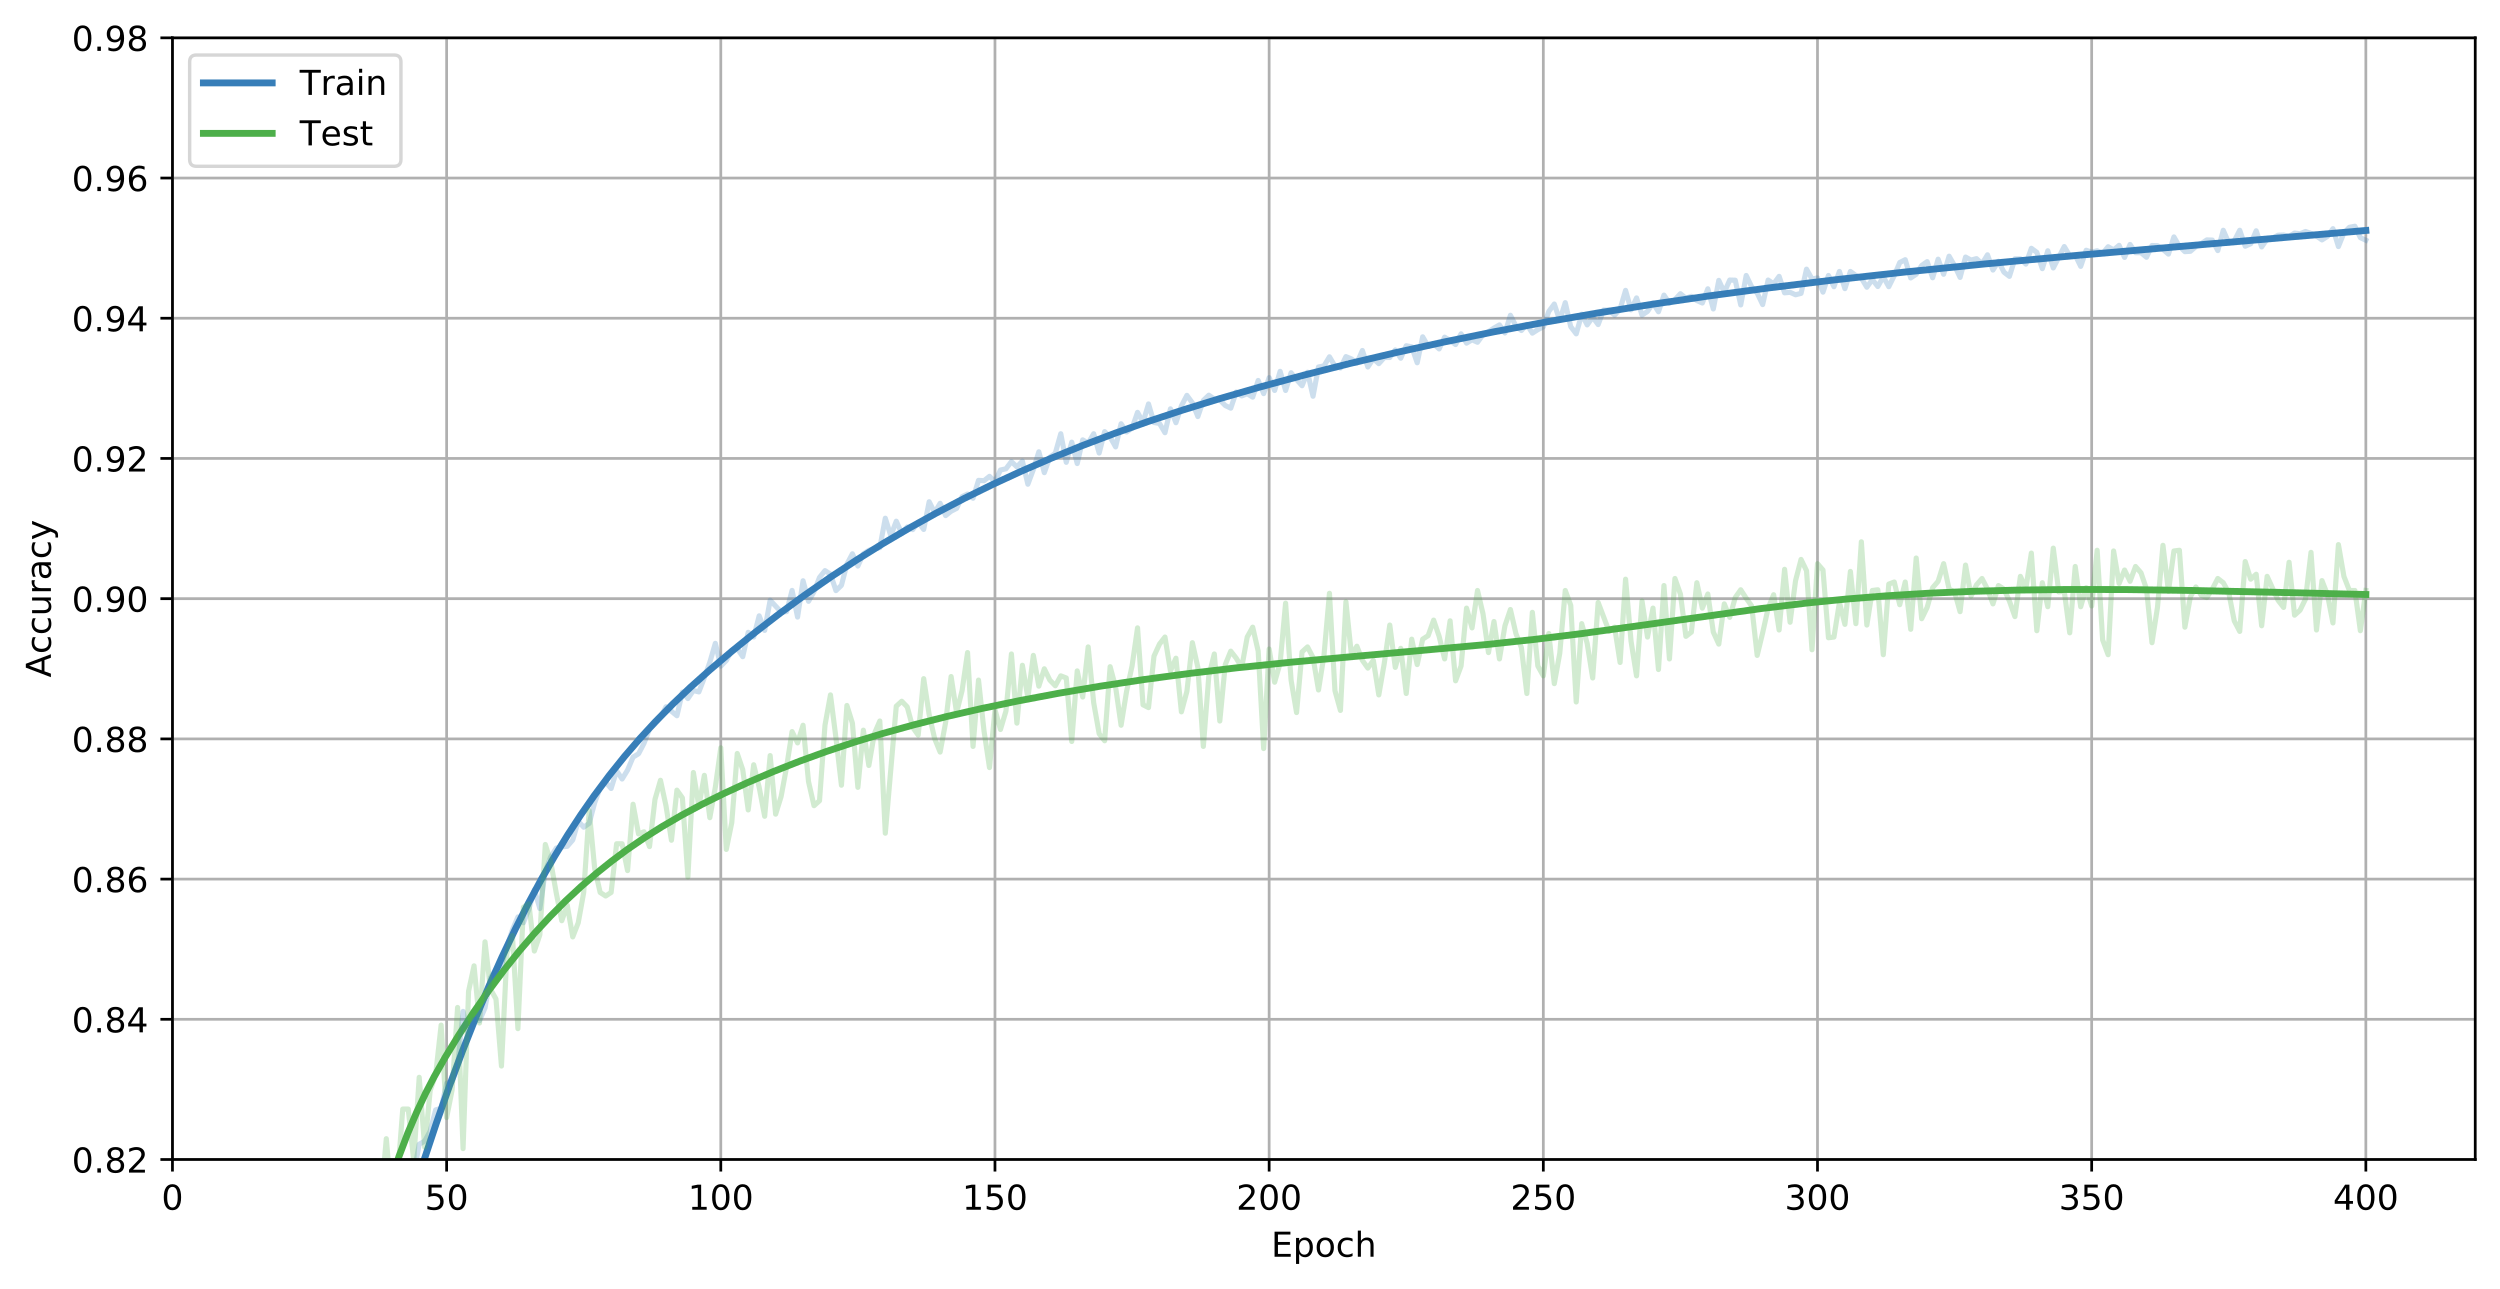 <?xml version="1.0" encoding="utf-8" standalone="no"?>
<!DOCTYPE svg PUBLIC "-//W3C//DTD SVG 1.1//EN"
  "http://www.w3.org/Graphics/SVG/1.1/DTD/svg11.dtd">
<!-- Created with matplotlib (https://matplotlib.org/) -->
<svg height="374.715pt" version="1.1" viewBox="0 0 726.944 374.715" width="726.944pt" xmlns="http://www.w3.org/2000/svg" xmlns:xlink="http://www.w3.org/1999/xlink">
 <defs>
  <style type="text/css">
*{stroke-linecap:butt;stroke-linejoin:round;white-space:pre;}
  </style>
 </defs>
 <g id="figure_1">
  <g id="patch_1">
   <path d="M 0 374.715 
L 726.944 374.715 
L 726.944 0 
L 0 0 
z
" style="fill:#ffffff;"/>
  </g>
  <g id="axes_1">
   <g id="patch_2">
    <path d="M 50.144 337.159 
L 719.744 337.159 
L 719.744 10.999 
L 50.144 10.999 
z
" style="fill:#ffffff;"/>
   </g>
   <g id="matplotlib.axis_1">
    <g id="xtick_1">
     <g id="line2d_1">
      <path clip-path="url(#pf4ce0f310e)" d="M 50.144 337.159 
L 50.144 10.999 
" style="fill:none;stroke:#b0b0b0;stroke-linecap:square;stroke-width:0.8;"/>
     </g>
     <g id="line2d_2">
      <defs>
       <path d="M 0 0 
L 0 3.5 
" id="mc11f2c02a4" style="stroke:#000000;stroke-width:0.8;"/>
      </defs>
      <g>
       <use style="stroke:#000000;stroke-width:0.8;" x="50.144" xlink:href="#mc11f2c02a4" y="337.159"/>
      </g>
     </g>
     <g id="text_1">
      <!-- 0 -->
      <defs>
       <path d="M 31.781 66.406 
Q 24.172 66.406 20.328 58.906 
Q 16.5 51.422 16.5 36.375 
Q 16.5 21.391 20.328 13.891 
Q 24.172 6.391 31.781 6.391 
Q 39.453 6.391 43.281 13.891 
Q 47.125 21.391 47.125 36.375 
Q 47.125 51.422 43.281 58.906 
Q 39.453 66.406 31.781 66.406 
z
M 31.781 74.219 
Q 44.047 74.219 50.516 64.516 
Q 56.984 54.828 56.984 36.375 
Q 56.984 17.969 50.516 8.266 
Q 44.047 -1.422 31.781 -1.422 
Q 19.531 -1.422 13.062 8.266 
Q 6.594 17.969 6.594 36.375 
Q 6.594 54.828 13.062 64.516 
Q 19.531 74.219 31.781 74.219 
z
" id="DejaVuSans-48"/>
      </defs>
      <g transform="translate(46.962 351.758)scale(0.1 -0.1)">
       <use xlink:href="#DejaVuSans-48"/>
      </g>
     </g>
    </g>
    <g id="xtick_2">
     <g id="line2d_3">
      <path clip-path="url(#pf4ce0f310e)" d="M 129.868 337.159 
L 129.868 10.999 
" style="fill:none;stroke:#b0b0b0;stroke-linecap:square;stroke-width:0.8;"/>
     </g>
     <g id="line2d_4">
      <g>
       <use style="stroke:#000000;stroke-width:0.8;" x="129.868" xlink:href="#mc11f2c02a4" y="337.159"/>
      </g>
     </g>
     <g id="text_2">
      <!-- 50 -->
      <defs>
       <path d="M 10.797 72.906 
L 49.516 72.906 
L 49.516 64.594 
L 19.828 64.594 
L 19.828 46.734 
Q 21.969 47.469 24.109 47.828 
Q 26.266 48.188 28.422 48.188 
Q 40.625 48.188 47.75 41.5 
Q 54.891 34.812 54.891 23.391 
Q 54.891 11.625 47.562 5.094 
Q 40.234 -1.422 26.906 -1.422 
Q 22.312 -1.422 17.547 -0.641 
Q 12.797 0.141 7.719 1.703 
L 7.719 11.625 
Q 12.109 9.234 16.797 8.062 
Q 21.484 6.891 26.703 6.891 
Q 35.156 6.891 40.078 11.328 
Q 45.016 15.766 45.016 23.391 
Q 45.016 31 40.078 35.438 
Q 35.156 39.891 26.703 39.891 
Q 22.75 39.891 18.812 39.016 
Q 14.891 38.141 10.797 36.281 
z
" id="DejaVuSans-53"/>
      </defs>
      <g transform="translate(123.505 351.758)scale(0.1 -0.1)">
       <use xlink:href="#DejaVuSans-53"/>
       <use x="63.623" xlink:href="#DejaVuSans-48"/>
      </g>
     </g>
    </g>
    <g id="xtick_3">
     <g id="line2d_5">
      <path clip-path="url(#pf4ce0f310e)" d="M 209.591 337.159 
L 209.591 10.999 
" style="fill:none;stroke:#b0b0b0;stroke-linecap:square;stroke-width:0.8;"/>
     </g>
     <g id="line2d_6">
      <g>
       <use style="stroke:#000000;stroke-width:0.8;" x="209.591" xlink:href="#mc11f2c02a4" y="337.159"/>
      </g>
     </g>
     <g id="text_3">
      <!-- 100 -->
      <defs>
       <path d="M 12.406 8.297 
L 28.516 8.297 
L 28.516 63.922 
L 10.984 60.406 
L 10.984 69.391 
L 28.422 72.906 
L 38.281 72.906 
L 38.281 8.297 
L 54.391 8.297 
L 54.391 0 
L 12.406 0 
z
" id="DejaVuSans-49"/>
      </defs>
      <g transform="translate(200.048 351.758)scale(0.1 -0.1)">
       <use xlink:href="#DejaVuSans-49"/>
       <use x="63.623" xlink:href="#DejaVuSans-48"/>
       <use x="127.246" xlink:href="#DejaVuSans-48"/>
      </g>
     </g>
    </g>
    <g id="xtick_4">
     <g id="line2d_7">
      <path clip-path="url(#pf4ce0f310e)" d="M 289.315 337.159 
L 289.315 10.999 
" style="fill:none;stroke:#b0b0b0;stroke-linecap:square;stroke-width:0.8;"/>
     </g>
     <g id="line2d_8">
      <g>
       <use style="stroke:#000000;stroke-width:0.8;" x="289.315" xlink:href="#mc11f2c02a4" y="337.159"/>
      </g>
     </g>
     <g id="text_4">
      <!-- 150 -->
      <g transform="translate(279.771 351.758)scale(0.1 -0.1)">
       <use xlink:href="#DejaVuSans-49"/>
       <use x="63.623" xlink:href="#DejaVuSans-53"/>
       <use x="127.246" xlink:href="#DejaVuSans-48"/>
      </g>
     </g>
    </g>
    <g id="xtick_5">
     <g id="line2d_9">
      <path clip-path="url(#pf4ce0f310e)" d="M 369.039 337.159 
L 369.039 10.999 
" style="fill:none;stroke:#b0b0b0;stroke-linecap:square;stroke-width:0.8;"/>
     </g>
     <g id="line2d_10">
      <g>
       <use style="stroke:#000000;stroke-width:0.8;" x="369.039" xlink:href="#mc11f2c02a4" y="337.159"/>
      </g>
     </g>
     <g id="text_5">
      <!-- 200 -->
      <defs>
       <path d="M 19.188 8.297 
L 53.609 8.297 
L 53.609 0 
L 7.328 0 
L 7.328 8.297 
Q 12.938 14.109 22.625 23.891 
Q 32.328 33.688 34.812 36.531 
Q 39.547 41.844 41.422 45.531 
Q 43.312 49.219 43.312 52.781 
Q 43.312 58.594 39.234 62.25 
Q 35.156 65.922 28.609 65.922 
Q 23.969 65.922 18.812 64.312 
Q 13.672 62.703 7.812 59.422 
L 7.812 69.391 
Q 13.766 71.781 18.938 73 
Q 24.125 74.219 28.422 74.219 
Q 39.75 74.219 46.484 68.547 
Q 53.219 62.891 53.219 53.422 
Q 53.219 48.922 51.531 44.891 
Q 49.859 40.875 45.406 35.406 
Q 44.188 33.984 37.641 27.219 
Q 31.109 20.453 19.188 8.297 
z
" id="DejaVuSans-50"/>
      </defs>
      <g transform="translate(359.495 351.758)scale(0.1 -0.1)">
       <use xlink:href="#DejaVuSans-50"/>
       <use x="63.623" xlink:href="#DejaVuSans-48"/>
       <use x="127.246" xlink:href="#DejaVuSans-48"/>
      </g>
     </g>
    </g>
    <g id="xtick_6">
     <g id="line2d_11">
      <path clip-path="url(#pf4ce0f310e)" d="M 448.763 337.159 
L 448.763 10.999 
" style="fill:none;stroke:#b0b0b0;stroke-linecap:square;stroke-width:0.8;"/>
     </g>
     <g id="line2d_12">
      <g>
       <use style="stroke:#000000;stroke-width:0.8;" x="448.763" xlink:href="#mc11f2c02a4" y="337.159"/>
      </g>
     </g>
     <g id="text_6">
      <!-- 250 -->
      <g transform="translate(439.219 351.758)scale(0.1 -0.1)">
       <use xlink:href="#DejaVuSans-50"/>
       <use x="63.623" xlink:href="#DejaVuSans-53"/>
       <use x="127.246" xlink:href="#DejaVuSans-48"/>
      </g>
     </g>
    </g>
    <g id="xtick_7">
     <g id="line2d_13">
      <path clip-path="url(#pf4ce0f310e)" d="M 528.486 337.159 
L 528.486 10.999 
" style="fill:none;stroke:#b0b0b0;stroke-linecap:square;stroke-width:0.8;"/>
     </g>
     <g id="line2d_14">
      <g>
       <use style="stroke:#000000;stroke-width:0.8;" x="528.486" xlink:href="#mc11f2c02a4" y="337.159"/>
      </g>
     </g>
     <g id="text_7">
      <!-- 300 -->
      <defs>
       <path d="M 40.578 39.312 
Q 47.656 37.797 51.625 33 
Q 55.609 28.219 55.609 21.188 
Q 55.609 10.406 48.188 4.484 
Q 40.766 -1.422 27.094 -1.422 
Q 22.516 -1.422 17.656 -0.516 
Q 12.797 0.391 7.625 2.203 
L 7.625 11.719 
Q 11.719 9.328 16.594 8.109 
Q 21.484 6.891 26.812 6.891 
Q 36.078 6.891 40.938 10.547 
Q 45.797 14.203 45.797 21.188 
Q 45.797 27.641 41.281 31.266 
Q 36.766 34.906 28.719 34.906 
L 20.219 34.906 
L 20.219 43.016 
L 29.109 43.016 
Q 36.375 43.016 40.234 45.922 
Q 44.094 48.828 44.094 54.297 
Q 44.094 59.906 40.109 62.906 
Q 36.141 65.922 28.719 65.922 
Q 24.656 65.922 20.016 65.031 
Q 15.375 64.156 9.812 62.312 
L 9.812 71.094 
Q 15.438 72.656 20.344 73.438 
Q 25.25 74.219 29.594 74.219 
Q 40.828 74.219 47.359 69.109 
Q 53.906 64.016 53.906 55.328 
Q 53.906 49.266 50.438 45.094 
Q 46.969 40.922 40.578 39.312 
z
" id="DejaVuSans-51"/>
      </defs>
      <g transform="translate(518.943 351.758)scale(0.1 -0.1)">
       <use xlink:href="#DejaVuSans-51"/>
       <use x="63.623" xlink:href="#DejaVuSans-48"/>
       <use x="127.246" xlink:href="#DejaVuSans-48"/>
      </g>
     </g>
    </g>
    <g id="xtick_8">
     <g id="line2d_15">
      <path clip-path="url(#pf4ce0f310e)" d="M 608.21 337.159 
L 608.21 10.999 
" style="fill:none;stroke:#b0b0b0;stroke-linecap:square;stroke-width:0.8;"/>
     </g>
     <g id="line2d_16">
      <g>
       <use style="stroke:#000000;stroke-width:0.8;" x="608.21" xlink:href="#mc11f2c02a4" y="337.159"/>
      </g>
     </g>
     <g id="text_8">
      <!-- 350 -->
      <g transform="translate(598.666 351.758)scale(0.1 -0.1)">
       <use xlink:href="#DejaVuSans-51"/>
       <use x="63.623" xlink:href="#DejaVuSans-53"/>
       <use x="127.246" xlink:href="#DejaVuSans-48"/>
      </g>
     </g>
    </g>
    <g id="xtick_9">
     <g id="line2d_17">
      <path clip-path="url(#pf4ce0f310e)" d="M 687.934 337.159 
L 687.934 10.999 
" style="fill:none;stroke:#b0b0b0;stroke-linecap:square;stroke-width:0.8;"/>
     </g>
     <g id="line2d_18">
      <g>
       <use style="stroke:#000000;stroke-width:0.8;" x="687.934" xlink:href="#mc11f2c02a4" y="337.159"/>
      </g>
     </g>
     <g id="text_9">
      <!-- 400 -->
      <defs>
       <path d="M 37.797 64.312 
L 12.891 25.391 
L 37.797 25.391 
z
M 35.203 72.906 
L 47.609 72.906 
L 47.609 25.391 
L 58.016 25.391 
L 58.016 17.188 
L 47.609 17.188 
L 47.609 0 
L 37.797 0 
L 37.797 17.188 
L 4.891 17.188 
L 4.891 26.703 
z
" id="DejaVuSans-52"/>
      </defs>
      <g transform="translate(678.39 351.758)scale(0.1 -0.1)">
       <use xlink:href="#DejaVuSans-52"/>
       <use x="63.623" xlink:href="#DejaVuSans-48"/>
       <use x="127.246" xlink:href="#DejaVuSans-48"/>
      </g>
     </g>
    </g>
    <g id="text_10">
     <!-- Epoch -->
     <defs>
      <path d="M 9.812 72.906 
L 55.906 72.906 
L 55.906 64.594 
L 19.672 64.594 
L 19.672 43.016 
L 54.391 43.016 
L 54.391 34.719 
L 19.672 34.719 
L 19.672 8.297 
L 56.781 8.297 
L 56.781 0 
L 9.812 0 
z
" id="DejaVuSans-69"/>
      <path d="M 18.109 8.203 
L 18.109 -20.797 
L 9.078 -20.797 
L 9.078 54.688 
L 18.109 54.688 
L 18.109 46.391 
Q 20.953 51.266 25.266 53.625 
Q 29.594 56 35.594 56 
Q 45.562 56 51.781 48.094 
Q 58.016 40.188 58.016 27.297 
Q 58.016 14.406 51.781 6.484 
Q 45.562 -1.422 35.594 -1.422 
Q 29.594 -1.422 25.266 0.953 
Q 20.953 3.328 18.109 8.203 
z
M 48.688 27.297 
Q 48.688 37.203 44.609 42.844 
Q 40.531 48.484 33.406 48.484 
Q 26.266 48.484 22.188 42.844 
Q 18.109 37.203 18.109 27.297 
Q 18.109 17.391 22.188 11.75 
Q 26.266 6.109 33.406 6.109 
Q 40.531 6.109 44.609 11.75 
Q 48.688 17.391 48.688 27.297 
z
" id="DejaVuSans-112"/>
      <path d="M 30.609 48.391 
Q 23.391 48.391 19.188 42.75 
Q 14.984 37.109 14.984 27.297 
Q 14.984 17.484 19.156 11.844 
Q 23.344 6.203 30.609 6.203 
Q 37.797 6.203 41.984 11.859 
Q 46.188 17.531 46.188 27.297 
Q 46.188 37.016 41.984 42.703 
Q 37.797 48.391 30.609 48.391 
z
M 30.609 56 
Q 42.328 56 49.016 48.375 
Q 55.719 40.766 55.719 27.297 
Q 55.719 13.875 49.016 6.219 
Q 42.328 -1.422 30.609 -1.422 
Q 18.844 -1.422 12.172 6.219 
Q 5.516 13.875 5.516 27.297 
Q 5.516 40.766 12.172 48.375 
Q 18.844 56 30.609 56 
z
" id="DejaVuSans-111"/>
      <path d="M 48.781 52.594 
L 48.781 44.188 
Q 44.969 46.297 41.141 47.344 
Q 37.312 48.391 33.406 48.391 
Q 24.656 48.391 19.812 42.844 
Q 14.984 37.312 14.984 27.297 
Q 14.984 17.281 19.812 11.734 
Q 24.656 6.203 33.406 6.203 
Q 37.312 6.203 41.141 7.25 
Q 44.969 8.297 48.781 10.406 
L 48.781 2.094 
Q 45.016 0.344 40.984 -0.531 
Q 36.969 -1.422 32.422 -1.422 
Q 20.062 -1.422 12.781 6.344 
Q 5.516 14.109 5.516 27.297 
Q 5.516 40.672 12.859 48.328 
Q 20.219 56 33.016 56 
Q 37.156 56 41.109 55.141 
Q 45.062 54.297 48.781 52.594 
z
" id="DejaVuSans-99"/>
      <path d="M 54.891 33.016 
L 54.891 0 
L 45.906 0 
L 45.906 32.719 
Q 45.906 40.484 42.875 44.328 
Q 39.844 48.188 33.797 48.188 
Q 26.516 48.188 22.312 43.547 
Q 18.109 38.922 18.109 30.906 
L 18.109 0 
L 9.078 0 
L 9.078 75.984 
L 18.109 75.984 
L 18.109 46.188 
Q 21.344 51.125 25.703 53.562 
Q 30.078 56 35.797 56 
Q 45.219 56 50.047 50.172 
Q 54.891 44.344 54.891 33.016 
z
" id="DejaVuSans-104"/>
     </defs>
     <g transform="translate(369.633 365.436)scale(0.1 -0.1)">
      <use xlink:href="#DejaVuSans-69"/>
      <use x="63.184" xlink:href="#DejaVuSans-112"/>
      <use x="126.66" xlink:href="#DejaVuSans-111"/>
      <use x="187.842" xlink:href="#DejaVuSans-99"/>
      <use x="242.822" xlink:href="#DejaVuSans-104"/>
     </g>
    </g>
   </g>
   <g id="matplotlib.axis_2">
    <g id="ytick_1">
     <g id="line2d_19">
      <path clip-path="url(#pf4ce0f310e)" d="M 50.144 337.159 
L 719.744 337.159 
" style="fill:none;stroke:#b0b0b0;stroke-linecap:square;stroke-width:0.8;"/>
     </g>
     <g id="line2d_20">
      <defs>
       <path d="M 0 0 
L -3.5 0 
" id="mb37a115b2e" style="stroke:#000000;stroke-width:0.8;"/>
      </defs>
      <g>
       <use style="stroke:#000000;stroke-width:0.8;" x="50.144" xlink:href="#mb37a115b2e" y="337.159"/>
      </g>
     </g>
     <g id="text_11">
      <!-- 0.82 -->
      <defs>
       <path d="M 10.688 12.406 
L 21 12.406 
L 21 0 
L 10.688 0 
z
" id="DejaVuSans-46"/>
       <path d="M 31.781 34.625 
Q 24.75 34.625 20.719 30.859 
Q 16.703 27.094 16.703 20.516 
Q 16.703 13.922 20.719 10.156 
Q 24.75 6.391 31.781 6.391 
Q 38.812 6.391 42.859 10.172 
Q 46.922 13.969 46.922 20.516 
Q 46.922 27.094 42.891 30.859 
Q 38.875 34.625 31.781 34.625 
z
M 21.922 38.812 
Q 15.578 40.375 12.031 44.719 
Q 8.5 49.078 8.5 55.328 
Q 8.5 64.062 14.719 69.141 
Q 20.953 74.219 31.781 74.219 
Q 42.672 74.219 48.875 69.141 
Q 55.078 64.062 55.078 55.328 
Q 55.078 49.078 51.531 44.719 
Q 48 40.375 41.703 38.812 
Q 48.828 37.156 52.797 32.312 
Q 56.781 27.484 56.781 20.516 
Q 56.781 9.906 50.312 4.234 
Q 43.844 -1.422 31.781 -1.422 
Q 19.734 -1.422 13.25 4.234 
Q 6.781 9.906 6.781 20.516 
Q 6.781 27.484 10.781 32.312 
Q 14.797 37.156 21.922 38.812 
z
M 18.312 54.391 
Q 18.312 48.734 21.844 45.562 
Q 25.391 42.391 31.781 42.391 
Q 38.141 42.391 41.719 45.562 
Q 45.312 48.734 45.312 54.391 
Q 45.312 60.062 41.719 63.234 
Q 38.141 66.406 31.781 66.406 
Q 25.391 66.406 21.844 63.234 
Q 18.312 60.062 18.312 54.391 
z
" id="DejaVuSans-56"/>
      </defs>
      <g transform="translate(20.878 340.958)scale(0.1 -0.1)">
       <use xlink:href="#DejaVuSans-48"/>
       <use x="63.623" xlink:href="#DejaVuSans-46"/>
       <use x="95.41" xlink:href="#DejaVuSans-56"/>
       <use x="159.033" xlink:href="#DejaVuSans-50"/>
      </g>
     </g>
    </g>
    <g id="ytick_2">
     <g id="line2d_21">
      <path clip-path="url(#pf4ce0f310e)" d="M 50.144 296.389 
L 719.744 296.389 
" style="fill:none;stroke:#b0b0b0;stroke-linecap:square;stroke-width:0.8;"/>
     </g>
     <g id="line2d_22">
      <g>
       <use style="stroke:#000000;stroke-width:0.8;" x="50.144" xlink:href="#mb37a115b2e" y="296.389"/>
      </g>
     </g>
     <g id="text_12">
      <!-- 0.84 -->
      <g transform="translate(20.878 300.188)scale(0.1 -0.1)">
       <use xlink:href="#DejaVuSans-48"/>
       <use x="63.623" xlink:href="#DejaVuSans-46"/>
       <use x="95.41" xlink:href="#DejaVuSans-56"/>
       <use x="159.033" xlink:href="#DejaVuSans-52"/>
      </g>
     </g>
    </g>
    <g id="ytick_3">
     <g id="line2d_23">
      <path clip-path="url(#pf4ce0f310e)" d="M 50.144 255.619 
L 719.744 255.619 
" style="fill:none;stroke:#b0b0b0;stroke-linecap:square;stroke-width:0.8;"/>
     </g>
     <g id="line2d_24">
      <g>
       <use style="stroke:#000000;stroke-width:0.8;" x="50.144" xlink:href="#mb37a115b2e" y="255.619"/>
      </g>
     </g>
     <g id="text_13">
      <!-- 0.86 -->
      <defs>
       <path d="M 33.016 40.375 
Q 26.375 40.375 22.484 35.828 
Q 18.609 31.297 18.609 23.391 
Q 18.609 15.531 22.484 10.953 
Q 26.375 6.391 33.016 6.391 
Q 39.656 6.391 43.531 10.953 
Q 47.406 15.531 47.406 23.391 
Q 47.406 31.297 43.531 35.828 
Q 39.656 40.375 33.016 40.375 
z
M 52.594 71.297 
L 52.594 62.312 
Q 48.875 64.062 45.094 64.984 
Q 41.312 65.922 37.594 65.922 
Q 27.828 65.922 22.672 59.328 
Q 17.531 52.734 16.797 39.406 
Q 19.672 43.656 24.016 45.922 
Q 28.375 48.188 33.594 48.188 
Q 44.578 48.188 50.953 41.516 
Q 57.328 34.859 57.328 23.391 
Q 57.328 12.156 50.688 5.359 
Q 44.047 -1.422 33.016 -1.422 
Q 20.359 -1.422 13.672 8.266 
Q 6.984 17.969 6.984 36.375 
Q 6.984 53.656 15.188 63.938 
Q 23.391 74.219 37.203 74.219 
Q 40.922 74.219 44.703 73.484 
Q 48.484 72.75 52.594 71.297 
z
" id="DejaVuSans-54"/>
      </defs>
      <g transform="translate(20.878 259.418)scale(0.1 -0.1)">
       <use xlink:href="#DejaVuSans-48"/>
       <use x="63.623" xlink:href="#DejaVuSans-46"/>
       <use x="95.41" xlink:href="#DejaVuSans-56"/>
       <use x="159.033" xlink:href="#DejaVuSans-54"/>
      </g>
     </g>
    </g>
    <g id="ytick_4">
     <g id="line2d_25">
      <path clip-path="url(#pf4ce0f310e)" d="M 50.144 214.849 
L 719.744 214.849 
" style="fill:none;stroke:#b0b0b0;stroke-linecap:square;stroke-width:0.8;"/>
     </g>
     <g id="line2d_26">
      <g>
       <use style="stroke:#000000;stroke-width:0.8;" x="50.144" xlink:href="#mb37a115b2e" y="214.849"/>
      </g>
     </g>
     <g id="text_14">
      <!-- 0.88 -->
      <g transform="translate(20.878 218.648)scale(0.1 -0.1)">
       <use xlink:href="#DejaVuSans-48"/>
       <use x="63.623" xlink:href="#DejaVuSans-46"/>
       <use x="95.41" xlink:href="#DejaVuSans-56"/>
       <use x="159.033" xlink:href="#DejaVuSans-56"/>
      </g>
     </g>
    </g>
    <g id="ytick_5">
     <g id="line2d_27">
      <path clip-path="url(#pf4ce0f310e)" d="M 50.144 174.079 
L 719.744 174.079 
" style="fill:none;stroke:#b0b0b0;stroke-linecap:square;stroke-width:0.8;"/>
     </g>
     <g id="line2d_28">
      <g>
       <use style="stroke:#000000;stroke-width:0.8;" x="50.144" xlink:href="#mb37a115b2e" y="174.079"/>
      </g>
     </g>
     <g id="text_15">
      <!-- 0.90 -->
      <defs>
       <path d="M 10.984 1.516 
L 10.984 10.5 
Q 14.703 8.734 18.5 7.812 
Q 22.312 6.891 25.984 6.891 
Q 35.75 6.891 40.891 13.453 
Q 46.047 20.016 46.781 33.406 
Q 43.953 29.203 39.594 26.953 
Q 35.25 24.703 29.984 24.703 
Q 19.047 24.703 12.672 31.312 
Q 6.297 37.938 6.297 49.422 
Q 6.297 60.641 12.938 67.422 
Q 19.578 74.219 30.609 74.219 
Q 43.266 74.219 49.922 64.516 
Q 56.594 54.828 56.594 36.375 
Q 56.594 19.141 48.406 8.859 
Q 40.234 -1.422 26.422 -1.422 
Q 22.703 -1.422 18.891 -0.688 
Q 15.094 0.047 10.984 1.516 
z
M 30.609 32.422 
Q 37.25 32.422 41.125 36.953 
Q 45.016 41.5 45.016 49.422 
Q 45.016 57.281 41.125 61.844 
Q 37.25 66.406 30.609 66.406 
Q 23.969 66.406 20.094 61.844 
Q 16.219 57.281 16.219 49.422 
Q 16.219 41.5 20.094 36.953 
Q 23.969 32.422 30.609 32.422 
z
" id="DejaVuSans-57"/>
      </defs>
      <g transform="translate(20.878 177.878)scale(0.1 -0.1)">
       <use xlink:href="#DejaVuSans-48"/>
       <use x="63.623" xlink:href="#DejaVuSans-46"/>
       <use x="95.41" xlink:href="#DejaVuSans-57"/>
       <use x="159.033" xlink:href="#DejaVuSans-48"/>
      </g>
     </g>
    </g>
    <g id="ytick_6">
     <g id="line2d_29">
      <path clip-path="url(#pf4ce0f310e)" d="M 50.144 133.309 
L 719.744 133.309 
" style="fill:none;stroke:#b0b0b0;stroke-linecap:square;stroke-width:0.8;"/>
     </g>
     <g id="line2d_30">
      <g>
       <use style="stroke:#000000;stroke-width:0.8;" x="50.144" xlink:href="#mb37a115b2e" y="133.309"/>
      </g>
     </g>
     <g id="text_16">
      <!-- 0.92 -->
      <g transform="translate(20.878 137.108)scale(0.1 -0.1)">
       <use xlink:href="#DejaVuSans-48"/>
       <use x="63.623" xlink:href="#DejaVuSans-46"/>
       <use x="95.41" xlink:href="#DejaVuSans-57"/>
       <use x="159.033" xlink:href="#DejaVuSans-50"/>
      </g>
     </g>
    </g>
    <g id="ytick_7">
     <g id="line2d_31">
      <path clip-path="url(#pf4ce0f310e)" d="M 50.144 92.539 
L 719.744 92.539 
" style="fill:none;stroke:#b0b0b0;stroke-linecap:square;stroke-width:0.8;"/>
     </g>
     <g id="line2d_32">
      <g>
       <use style="stroke:#000000;stroke-width:0.8;" x="50.144" xlink:href="#mb37a115b2e" y="92.539"/>
      </g>
     </g>
     <g id="text_17">
      <!-- 0.94 -->
      <g transform="translate(20.878 96.338)scale(0.1 -0.1)">
       <use xlink:href="#DejaVuSans-48"/>
       <use x="63.623" xlink:href="#DejaVuSans-46"/>
       <use x="95.41" xlink:href="#DejaVuSans-57"/>
       <use x="159.033" xlink:href="#DejaVuSans-52"/>
      </g>
     </g>
    </g>
    <g id="ytick_8">
     <g id="line2d_33">
      <path clip-path="url(#pf4ce0f310e)" d="M 50.144 51.769 
L 719.744 51.769 
" style="fill:none;stroke:#b0b0b0;stroke-linecap:square;stroke-width:0.8;"/>
     </g>
     <g id="line2d_34">
      <g>
       <use style="stroke:#000000;stroke-width:0.8;" x="50.144" xlink:href="#mb37a115b2e" y="51.769"/>
      </g>
     </g>
     <g id="text_18">
      <!-- 0.96 -->
      <g transform="translate(20.878 55.568)scale(0.1 -0.1)">
       <use xlink:href="#DejaVuSans-48"/>
       <use x="63.623" xlink:href="#DejaVuSans-46"/>
       <use x="95.41" xlink:href="#DejaVuSans-57"/>
       <use x="159.033" xlink:href="#DejaVuSans-54"/>
      </g>
     </g>
    </g>
    <g id="ytick_9">
     <g id="line2d_35">
      <path clip-path="url(#pf4ce0f310e)" d="M 50.144 10.999 
L 719.744 10.999 
" style="fill:none;stroke:#b0b0b0;stroke-linecap:square;stroke-width:0.8;"/>
     </g>
     <g id="line2d_36">
      <g>
       <use style="stroke:#000000;stroke-width:0.8;" x="50.144" xlink:href="#mb37a115b2e" y="10.999"/>
      </g>
     </g>
     <g id="text_19">
      <!-- 0.98 -->
      <g transform="translate(20.878 14.798)scale(0.1 -0.1)">
       <use xlink:href="#DejaVuSans-48"/>
       <use x="63.623" xlink:href="#DejaVuSans-46"/>
       <use x="95.41" xlink:href="#DejaVuSans-57"/>
       <use x="159.033" xlink:href="#DejaVuSans-56"/>
      </g>
     </g>
    </g>
    <g id="text_20">
     <!-- Accuracy -->
     <defs>
      <path d="M 34.188 63.188 
L 20.797 26.906 
L 47.609 26.906 
z
M 28.609 72.906 
L 39.797 72.906 
L 67.578 0 
L 57.328 0 
L 50.688 18.703 
L 17.828 18.703 
L 11.188 0 
L 0.781 0 
z
" id="DejaVuSans-65"/>
      <path d="M 8.5 21.578 
L 8.5 54.688 
L 17.484 54.688 
L 17.484 21.922 
Q 17.484 14.156 20.5 10.266 
Q 23.531 6.391 29.594 6.391 
Q 36.859 6.391 41.078 11.031 
Q 45.312 15.672 45.312 23.688 
L 45.312 54.688 
L 54.297 54.688 
L 54.297 0 
L 45.312 0 
L 45.312 8.406 
Q 42.047 3.422 37.719 1 
Q 33.406 -1.422 27.688 -1.422 
Q 18.266 -1.422 13.375 4.438 
Q 8.5 10.297 8.5 21.578 
z
M 31.109 56 
z
" id="DejaVuSans-117"/>
      <path d="M 41.109 46.297 
Q 39.594 47.172 37.812 47.578 
Q 36.031 48 33.891 48 
Q 26.266 48 22.188 43.047 
Q 18.109 38.094 18.109 28.812 
L 18.109 0 
L 9.078 0 
L 9.078 54.688 
L 18.109 54.688 
L 18.109 46.188 
Q 20.953 51.172 25.484 53.578 
Q 30.031 56 36.531 56 
Q 37.453 56 38.578 55.875 
Q 39.703 55.766 41.062 55.516 
z
" id="DejaVuSans-114"/>
      <path d="M 34.281 27.484 
Q 23.391 27.484 19.188 25 
Q 14.984 22.516 14.984 16.5 
Q 14.984 11.719 18.141 8.906 
Q 21.297 6.109 26.703 6.109 
Q 34.188 6.109 38.703 11.406 
Q 43.219 16.703 43.219 25.484 
L 43.219 27.484 
z
M 52.203 31.203 
L 52.203 0 
L 43.219 0 
L 43.219 8.297 
Q 40.141 3.328 35.547 0.953 
Q 30.953 -1.422 24.312 -1.422 
Q 15.922 -1.422 10.953 3.297 
Q 6 8.016 6 15.922 
Q 6 25.141 12.172 29.828 
Q 18.359 34.516 30.609 34.516 
L 43.219 34.516 
L 43.219 35.406 
Q 43.219 41.609 39.141 45 
Q 35.062 48.391 27.688 48.391 
Q 23 48.391 18.547 47.266 
Q 14.109 46.141 10.016 43.891 
L 10.016 52.203 
Q 14.938 54.109 19.578 55.047 
Q 24.219 56 28.609 56 
Q 40.484 56 46.344 49.844 
Q 52.203 43.703 52.203 31.203 
z
" id="DejaVuSans-97"/>
      <path d="M 32.172 -5.078 
Q 28.375 -14.844 24.75 -17.812 
Q 21.141 -20.797 15.094 -20.797 
L 7.906 -20.797 
L 7.906 -13.281 
L 13.188 -13.281 
Q 16.891 -13.281 18.938 -11.516 
Q 21 -9.766 23.484 -3.219 
L 25.094 0.875 
L 2.984 54.688 
L 12.5 54.688 
L 29.594 11.922 
L 46.688 54.688 
L 56.203 54.688 
z
" id="DejaVuSans-121"/>
     </defs>
     <g transform="translate(14.798 196.994)rotate(-90)scale(0.1 -0.1)">
      <use xlink:href="#DejaVuSans-65"/>
      <use x="68.393" xlink:href="#DejaVuSans-99"/>
      <use x="123.373" xlink:href="#DejaVuSans-99"/>
      <use x="178.354" xlink:href="#DejaVuSans-117"/>
      <use x="241.732" xlink:href="#DejaVuSans-114"/>
      <use x="282.846" xlink:href="#DejaVuSans-97"/>
      <use x="344.125" xlink:href="#DejaVuSans-99"/>
      <use x="399.105" xlink:href="#DejaVuSans-121"/>
     </g>
    </g>
   </g>
   <g id="line2d_37">
    <path clip-path="url(#pf4ce0f310e)" d="M 111.906 375.715 
L 115.421 363.152 
L 119.242 350.236 
L 123.063 338.052 
L 126.884 326.559 
L 130.705 315.721 
L 134.526 305.498 
L 138.347 295.862 
L 142.168 286.788 
L 145.989 278.251 
L 149.81 270.225 
L 153.631 262.686 
L 157.452 255.608 
L 161.273 248.967 
L 165.094 242.737 
L 168.915 236.893 
L 172.736 231.41 
L 177.194 225.437 
L 181.652 219.881 
L 186.11 214.702 
L 190.568 209.861 
L 195.662 204.691 
L 200.757 199.85 
L 206.489 194.724 
L 212.857 189.327 
L 219.862 183.664 
L 226.867 178.269 
L 233.872 173.133 
L 241.514 167.815 
L 249.156 162.783 
L 256.798 158.024 
L 264.44 153.526 
L 272.082 149.276 
L 280.361 144.939 
L 288.64 140.865 
L 296.919 137.037 
L 305.834 133.173 
L 314.75 129.557 
L 324.303 125.938 
L 333.855 122.559 
L 344.044 119.192 
L 354.871 115.852 
L 366.334 112.543 
L 379.07 109.096 
L 392.444 105.708 
L 405.817 102.544 
L 419.827 99.458 
L 434.475 96.467 
L 449.122 93.701 
L 464.406 91.038 
L 480.327 88.488 
L 496.884 86.057 
L 514.716 83.666 
L 533.82 81.334 
L 554.199 79.07 
L 577.125 76.748 
L 604.509 74.208 
L 643.993 70.797 
L 687.934 67.015 
L 687.934 67.015 
" style="fill:none;stroke:#377eb8;stroke-linecap:square;stroke-width:2;"/>
   </g>
   <g id="line2d_38">
    <path clip-path="url(#pf4ce0f310e)" d="M 105.242 375.715 
L 107.143 367.068 
L 109.053 359.236 
L 110.964 352.152 
L 113.511 343.677 
L 116.058 336.137 
L 118.606 329.417 
L 121.153 323.409 
L 123.7 318.002 
L 126.248 313.087 
L 129.432 307.466 
L 133.253 301.212 
L 137.711 294.364 
L 142.168 287.965 
L 146.626 281.995 
L 151.084 276.433 
L 155.542 271.256 
L 160 266.444 
L 164.458 261.974 
L 168.915 257.826 
L 173.373 253.978 
L 177.831 250.409 
L 182.289 247.097 
L 187.384 243.6 
L 192.478 240.378 
L 198.21 237.044 
L 203.941 233.973 
L 210.31 230.814 
L 217.315 227.583 
L 224.957 224.318 
L 232.599 221.307 
L 240.241 218.531 
L 248.519 215.772 
L 256.798 213.247 
L 265.714 210.766 
L 275.266 208.352 
L 285.456 206.016 
L 296.282 203.762 
L 307.745 201.597 
L 319.845 199.54 
L 332.581 197.606 
L 345.955 195.807 
L 359.965 194.149 
L 375.249 192.567 
L 394.991 190.77 
L 431.927 187.447 
L 446.574 185.883 
L 459.948 184.228 
L 477.142 181.849 
L 512.168 176.94 
L 525.542 175.331 
L 537.005 174.18 
L 548.468 173.258 
L 560.567 172.512 
L 573.304 171.952 
L 586.678 171.585 
L 601.325 171.405 
L 617.882 171.43 
L 637.624 171.697 
L 665.645 172.328 
L 687.934 172.867 
L 687.934 172.867 
" style="fill:none;stroke:#4daf4a;stroke-linecap:square;stroke-width:2;"/>
   </g>
   <g id="line2d_39">
    <path clip-path="url(#pf4ce0f310e)" d="M 110.006 375.715 
L 110.734 368.297 
L 112.328 364.577 
L 113.923 361.214 
L 115.517 353.416 
L 117.112 354.741 
L 118.706 343.988 
L 120.301 341.389 
L 121.895 332.725 
L 123.49 331.808 
L 125.084 328.903 
L 126.679 322.737 
L 128.273 322.278 
L 129.868 314.991 
L 131.462 314.43 
L 133.056 310.149 
L 134.651 294.096 
L 136.245 301.129 
L 137.84 296.44 
L 139.434 296.797 
L 141.029 293.077 
L 142.623 284.311 
L 144.218 281.916 
L 145.812 280.744 
L 147.407 275.138 
L 149.001 270.398 
L 150.596 266.627 
L 152.19 268.309 
L 153.785 264.385 
L 155.379 258.728 
L 156.974 264.181 
L 158.568 253.224 
L 160.163 249.096 
L 161.757 246.599 
L 163.352 246.242 
L 164.946 246.089 
L 166.54 244.255 
L 168.135 238.802 
L 169.729 240.534 
L 171.324 239.413 
L 172.918 233.4 
L 174.513 229.119 
L 176.107 227.386 
L 177.702 229.272 
L 179.296 224.124 
L 180.891 226.52 
L 182.485 223.921 
L 184.08 220.149 
L 185.674 219.181 
L 187.269 216.123 
L 188.863 211.944 
L 190.458 210.517 
L 192.052 208.683 
L 193.647 205.523 
L 196.835 208.122 
L 198.43 201.242 
L 200.024 203.128 
L 201.619 200.784 
L 203.213 201.191 
L 204.808 197.063 
L 206.402 192.579 
L 207.997 187.075 
L 209.591 193.7 
L 211.186 192.069 
L 212.78 189.113 
L 214.375 188.553 
L 215.969 190.948 
L 217.564 183.864 
L 219.158 185.24 
L 220.753 179.074 
L 222.347 183.303 
L 223.942 174.538 
L 227.131 177.952 
L 228.725 177.85 
L 230.319 171.684 
L 231.914 179.43 
L 233.508 168.881 
L 235.103 174.844 
L 236.697 172.041 
L 238.292 167.913 
L 239.886 165.925 
L 241.481 166.944 
L 243.075 171.735 
L 244.67 170.206 
L 246.264 164.04 
L 247.859 161.033 
L 249.453 164.6 
L 251.048 161.033 
L 252.642 160.014 
L 254.237 159.555 
L 255.831 159.249 
L 257.426 150.687 
L 259.02 155.784 
L 260.615 151.554 
L 262.209 155.07 
L 263.803 153.236 
L 265.398 154 
L 266.992 151.809 
L 268.587 153.949 
L 270.181 145.897 
L 271.776 149.057 
L 273.37 146.356 
L 274.965 149.923 
L 276.559 148.649 
L 278.154 147.834 
L 279.748 144.419 
L 281.343 143.655 
L 282.937 144.878 
L 284.532 139.68 
L 286.126 139.781 
L 287.721 138.507 
L 289.315 140.087 
L 290.91 136.673 
L 292.504 136.316 
L 294.099 134.227 
L 295.693 135.755 
L 297.287 134.074 
L 298.882 140.801 
L 300.476 136.52 
L 302.071 131.373 
L 303.665 137.437 
L 305.26 132.952 
L 306.854 131.78 
L 308.449 126.124 
L 310.043 134.43 
L 311.638 128.57 
L 313.232 134.787 
L 314.827 127.907 
L 316.421 128.824 
L 318.016 126.124 
L 319.61 131.729 
L 321.205 125.512 
L 322.799 127.092 
L 324.394 129.946 
L 325.988 123.219 
L 327.582 125.614 
L 329.177 124.493 
L 330.771 119.906 
L 332.366 122.811 
L 333.96 117.46 
L 335.555 122.862 
L 337.149 123.117 
L 338.744 125.818 
L 340.338 118.887 
L 341.933 122.913 
L 343.527 118.02 
L 345.122 114.963 
L 346.716 117.154 
L 348.311 121.129 
L 349.905 116.441 
L 351.5 114.912 
L 353.094 116.033 
L 354.689 116.288 
L 356.283 117.919 
L 357.878 118.683 
L 359.472 113.994 
L 361.066 115.116 
L 362.661 114.504 
L 364.255 115.472 
L 365.85 110.631 
L 367.444 114.453 
L 369.039 109.816 
L 370.633 113.536 
L 372.228 107.981 
L 373.822 113.536 
L 375.417 108.389 
L 377.011 110.376 
L 378.606 112.16 
L 380.2 108.236 
L 381.795 115.217 
L 383.389 106.707 
L 384.984 106.401 
L 386.578 103.751 
L 388.173 106.452 
L 389.767 107.013 
L 391.362 103.7 
L 392.956 104.363 
L 394.55 105.586 
L 396.145 101.916 
L 397.739 106.707 
L 399.334 104.312 
L 400.928 105.738 
L 402.523 103.955 
L 404.117 103.955 
L 405.712 101.763 
L 407.306 104.159 
L 408.901 100.54 
L 410.495 100.846 
L 412.09 105.484 
L 413.684 97.941 
L 415.279 100.693 
L 416.873 99.98 
L 418.468 101.458 
L 420.062 98.043 
L 421.657 99.012 
L 423.251 100.184 
L 424.846 97.075 
L 426.44 99.776 
L 428.034 98.808 
L 429.629 99.521 
L 431.223 97.33 
L 432.818 96.463 
L 434.412 95.393 
L 436.007 94.476 
L 437.601 96.82 
L 439.196 91.673 
L 440.79 94.782 
L 442.385 96.107 
L 443.979 94.323 
L 445.574 96.871 
L 447.168 95.852 
L 448.763 95.036 
L 450.357 90.552 
L 451.952 88.411 
L 453.546 93.151 
L 455.141 88.004 
L 456.735 94.985 
L 458.329 97.075 
L 459.924 91.367 
L 461.518 94.476 
L 463.113 92.233 
L 464.707 94.374 
L 466.302 90.144 
L 467.896 90.195 
L 469.491 91.622 
L 471.085 89.889 
L 472.68 84.436 
L 474.274 90.093 
L 475.869 86.628 
L 477.463 91.622 
L 479.058 90.552 
L 480.652 88.156 
L 482.247 90.654 
L 483.841 85.812 
L 485.436 88.156 
L 487.03 87.137 
L 488.625 85.405 
L 490.219 86.73 
L 491.813 86.169 
L 493.408 87.392 
L 495.002 88.106 
L 496.597 83.978 
L 498.191 89.838 
L 499.786 81.531 
L 501.38 84.997 
L 502.975 81.429 
L 504.569 81.48 
L 506.164 88.666 
L 507.758 80.104 
L 509.353 83.417 
L 510.947 85.201 
L 512.542 88.564 
L 514.136 81.429 
L 515.731 82.551 
L 517.325 80.359 
L 518.92 85.15 
L 520.514 84.997 
L 522.109 85.71 
L 523.703 85.303 
L 525.297 78.27 
L 526.892 81.124 
L 528.486 80.818 
L 530.081 84.946 
L 531.675 80.104 
L 533.27 83.366 
L 534.864 78.932 
L 536.459 83.927 
L 538.053 78.932 
L 539.648 80.104 
L 541.242 80.869 
L 542.837 83.519 
L 544.431 81.277 
L 546.026 83.315 
L 547.62 80.461 
L 549.215 83.366 
L 550.809 80.155 
L 552.404 76.333 
L 553.998 75.518 
L 555.592 80.818 
L 557.187 79.748 
L 558.781 77.199 
L 560.376 76.078 
L 561.97 80.767 
L 563.565 75.365 
L 565.159 79.748 
L 566.754 74.499 
L 568.348 77.25 
L 569.943 80.665 
L 571.537 74.753 
L 573.132 75.62 
L 574.726 75.212 
L 576.321 76.69 
L 577.915 74.091 
L 579.51 78.525 
L 581.104 75.976 
L 582.699 79.136 
L 584.293 80.359 
L 585.888 75.263 
L 587.482 75.263 
L 589.076 76.792 
L 590.671 72.205 
L 592.265 73.377 
L 593.86 78.117 
L 595.454 72.919 
L 597.049 77.913 
L 600.238 71.696 
L 601.832 74.346 
L 603.427 74.193 
L 605.021 77.454 
L 606.616 72.766 
L 608.21 73.326 
L 609.805 72.919 
L 611.399 73.683 
L 612.994 71.746 
L 614.588 72.664 
L 616.183 71.339 
L 617.777 74.855 
L 619.372 71.084 
L 620.966 73.479 
L 622.56 73.479 
L 624.155 74.804 
L 625.749 71.39 
L 627.344 71.441 
L 628.938 72.511 
L 630.533 73.887 
L 632.127 68.893 
L 633.722 71.645 
L 635.316 73.173 
L 636.911 73.072 
L 638.505 71.696 
L 640.1 70.829 
L 641.694 69.759 
L 643.289 69.81 
L 644.883 72.868 
L 646.478 66.956 
L 648.072 70.625 
L 649.667 70.065 
L 651.261 66.956 
L 652.856 71.594 
L 654.45 70.88 
L 656.044 67.109 
L 657.639 71.798 
L 659.233 69.504 
L 660.828 69.249 
L 662.422 68.383 
L 664.017 68.332 
L 665.611 68.74 
L 667.206 67.771 
L 668.8 67.975 
L 670.395 67.313 
L 671.989 67.873 
L 673.584 68.638 
L 675.178 69.759 
L 676.773 68.74 
L 678.367 66.497 
L 679.962 71.696 
L 681.556 67.72 
L 683.151 66.09 
L 684.745 65.784 
L 686.339 69.096 
L 687.934 69.861 
L 687.934 69.861 
" style="fill:none;stroke:#377eb8;stroke-linecap:square;stroke-opacity:0.251;stroke-width:1.5;"/>
   </g>
   <g id="line2d_40">
    <path clip-path="url(#pf4ce0f310e)" d="M 100.902 375.715 
L 101.167 356.141 
L 101.831 375.715 
M 103.883 375.715 
L 104.356 364.142 
L 105.95 364.758 
L 107.545 363.116 
L 109.139 337.471 
L 110.734 349.165 
L 112.328 331.111 
L 113.923 349.576 
L 115.517 343.216 
L 117.112 322.494 
L 118.706 322.494 
L 120.301 337.471 
L 121.895 313.262 
L 123.49 333.573 
L 125.084 317.16 
L 126.679 312.441 
L 128.273 298.08 
L 129.868 324.956 
L 131.462 316.955 
L 133.056 292.951 
L 134.651 333.983 
L 136.245 288.232 
L 137.84 280.846 
L 139.434 297.464 
L 141.029 273.871 
L 142.623 287.616 
L 144.218 290.489 
L 145.812 309.979 
L 147.407 277.153 
L 149.001 272.024 
L 150.596 299.106 
L 152.19 263.818 
L 153.785 262.792 
L 155.379 276.538 
L 156.974 271.819 
L 158.568 245.558 
L 160.163 250.687 
L 161.757 259.714 
L 163.352 267.716 
L 164.946 263.202 
L 166.54 272.434 
L 168.135 268.331 
L 169.729 259.509 
L 171.324 235.71 
L 172.918 252.534 
L 174.513 259.509 
L 176.107 260.535 
L 177.702 259.509 
L 179.296 245.353 
L 180.891 245.353 
L 182.485 253.149 
L 184.08 233.864 
L 185.674 242.481 
L 187.269 241.865 
L 188.863 246.173 
L 190.458 232.428 
L 192.052 226.888 
L 193.647 234.274 
L 195.241 244.327 
L 196.835 229.76 
L 198.43 232.017 
L 200.024 254.996 
L 201.619 224.631 
L 203.213 234.479 
L 204.808 225.452 
L 206.402 237.762 
L 207.997 228.94 
L 209.591 217.451 
L 211.186 246.994 
L 212.78 239.198 
L 214.375 219.092 
L 215.969 223.811 
L 217.564 235.505 
L 219.158 222.375 
L 220.753 228.94 
L 222.347 237.352 
L 223.942 219.707 
L 225.536 236.736 
L 227.131 231.607 
L 228.725 222.99 
L 230.319 212.732 
L 231.914 216.015 
L 233.508 210.886 
L 235.103 227.299 
L 236.697 234.274 
L 238.292 232.838 
L 239.886 210.886 
L 241.481 202.063 
L 243.075 214.578 
L 244.67 228.324 
L 246.264 205.141 
L 247.859 210.27 
L 249.453 228.94 
L 251.048 212.322 
L 252.642 222.58 
L 254.237 213.347 
L 255.831 209.654 
L 257.426 242.275 
L 260.615 205.346 
L 262.209 203.91 
L 263.803 205.551 
L 265.398 211.501 
L 266.992 213.758 
L 268.587 197.345 
L 270.181 207.808 
L 271.776 214.784 
L 273.37 218.682 
L 274.965 210.065 
L 276.559 196.729 
L 278.154 207.193 
L 279.748 200.833 
L 281.343 189.754 
L 282.937 217.04 
L 284.532 197.755 
L 286.126 212.527 
L 287.721 223.195 
L 289.315 206.372 
L 290.91 212.116 
L 292.504 206.782 
L 294.099 190.164 
L 295.693 210.27 
L 297.287 193.447 
L 298.882 202.884 
L 300.476 190.574 
L 302.071 199.52 
L 303.665 194.472 
L 305.26 197.755 
L 306.854 199.396 
L 308.449 196.524 
L 310.043 197.14 
L 311.638 215.604 
L 313.232 195.088 
L 314.827 202.679 
L 316.421 188.112 
L 318.016 204.32 
L 319.61 213.347 
L 321.205 215.399 
L 322.799 193.857 
L 324.394 199.807 
L 325.988 210.886 
L 327.582 201.038 
L 329.177 193.652 
L 330.771 182.573 
L 332.366 204.936 
L 333.96 205.756 
L 335.555 190.78 
L 337.149 187.292 
L 338.744 185.24 
L 340.338 195.088 
L 341.933 191.395 
L 343.527 206.987 
L 345.122 201.038 
L 346.716 186.881 
L 348.311 194.062 
L 349.905 217.04 
L 351.5 196.524 
L 353.094 190.164 
L 354.689 209.654 
L 356.283 193.241 
L 357.878 189.343 
L 359.472 191.395 
L 361.066 194.062 
L 362.661 185.24 
L 364.255 182.368 
L 365.85 189.343 
L 367.444 217.656 
L 369.039 188.728 
L 370.633 198.37 
L 372.228 192.831 
L 373.822 175.392 
L 375.417 197.755 
L 377.011 207.193 
L 378.606 189.549 
L 380.2 188.112 
L 381.795 191.19 
L 383.389 200.627 
L 384.984 190.574 
L 386.578 172.52 
L 388.173 200.833 
L 389.767 206.577 
L 391.362 174.982 
L 392.956 190.369 
L 394.55 187.907 
L 396.145 192.01 
L 397.739 194.267 
L 399.334 192.01 
L 400.928 202.063 
L 402.523 192.831 
L 404.117 181.752 
L 405.712 194.062 
L 407.306 188.523 
L 408.901 201.653 
L 410.495 185.856 
L 412.09 193.241 
L 413.684 185.856 
L 415.279 184.83 
L 416.873 180.316 
L 418.468 185.035 
L 420.062 191.6 
L 421.657 180.521 
L 423.251 197.96 
L 424.846 193.652 
L 426.44 176.828 
L 428.034 182.573 
L 429.629 171.699 
L 431.223 178.47 
L 432.818 189.754 
L 434.412 180.727 
L 436.007 191.6 
L 437.601 181.957 
L 439.196 177.239 
L 440.79 184.214 
L 442.385 188.317 
L 443.979 201.653 
L 445.574 178.059 
L 447.168 193.652 
L 448.763 196.524 
L 450.357 184.214 
L 451.952 198.781 
L 453.546 189.959 
L 455.141 171.699 
L 456.735 176.008 
L 458.329 204.115 
L 459.924 181.342 
L 461.518 187.087 
L 463.113 197.14 
L 464.707 175.187 
L 467.896 183.599 
L 469.491 182.368 
L 471.085 192.626 
L 472.68 168.417 
L 474.274 186.471 
L 475.869 196.524 
L 477.463 174.777 
L 479.058 185.24 
L 480.652 176.828 
L 482.247 194.678 
L 483.841 170.263 
L 485.436 191.6 
L 487.03 168.212 
L 488.625 172.725 
L 490.219 185.035 
L 491.813 183.804 
L 493.408 169.443 
L 495.002 176.828 
L 496.597 172.725 
L 498.191 183.804 
L 499.786 187.292 
L 501.38 175.597 
L 502.975 179.496 
L 504.569 173.751 
L 506.164 171.494 
L 507.758 173.956 
L 509.353 176.213 
L 510.947 190.574 
L 512.542 184.009 
L 514.136 176.828 
L 515.731 172.93 
L 517.325 183.188 
L 518.92 165.544 
L 520.514 180.932 
L 522.109 168.827 
L 523.703 162.672 
L 525.297 165.955 
L 526.892 188.933 
L 528.486 163.903 
L 530.081 165.75 
L 531.675 185.445 
L 533.27 185.24 
L 534.864 175.187 
L 536.459 181.547 
L 538.053 166.16 
L 539.648 181.342 
L 541.242 157.543 
L 542.837 181.752 
L 544.431 171.699 
L 546.026 171.494 
L 547.62 190.369 
L 549.215 169.853 
L 550.809 169.237 
L 552.404 175.835 
L 553.998 169.237 
L 555.592 182.983 
L 557.187 162.262 
L 558.781 179.906 
L 560.376 176.623 
L 561.97 170.879 
L 563.565 169.032 
L 565.159 163.903 
L 566.754 171.289 
L 568.348 172.11 
L 569.943 177.854 
L 571.537 164.313 
L 573.132 173.341 
L 574.726 170.058 
L 576.321 168.212 
L 577.915 171.289 
L 579.51 175.597 
L 581.104 170.263 
L 582.699 171.289 
L 584.293 174.777 
L 585.888 179.29 
L 587.482 167.596 
L 589.076 171.084 
L 590.671 160.826 
L 592.265 183.394 
L 593.86 169.443 
L 595.454 176.418 
L 597.049 159.39 
L 598.643 172.11 
L 600.238 171.904 
L 601.832 184.009 
L 603.427 164.724 
L 605.021 176.418 
L 606.616 170.879 
L 608.21 176.213 
L 609.805 160.005 
L 611.399 186.061 
L 612.994 190.369 
L 614.588 160.21 
L 616.183 169.648 
L 617.777 165.75 
L 619.372 169.032 
L 620.966 164.724 
L 622.56 166.57 
L 624.155 171.289 
L 625.749 186.881 
L 627.344 176.623 
L 628.938 158.569 
L 630.533 171.904 
L 632.127 160.21 
L 633.722 160.005 
L 635.316 182.368 
L 636.911 173.546 
L 638.505 170.674 
L 640.1 173.135 
L 641.694 173.751 
L 643.289 171.289 
L 644.883 168.212 
L 646.478 169.443 
L 648.072 172.315 
L 649.667 180.521 
L 651.261 183.599 
L 652.856 163.288 
L 654.45 168.417 
L 656.044 166.981 
L 657.639 181.957 
L 659.233 167.596 
L 662.422 174.572 
L 664.017 176.623 
L 665.611 163.493 
L 667.206 178.88 
L 668.8 177.444 
L 670.395 174.161 
L 671.989 160.621 
L 673.584 183.188 
L 675.178 168.827 
L 676.773 172.93 
L 678.367 181.137 
L 679.962 158.364 
L 681.556 167.596 
L 683.151 171.699 
L 684.745 171.699 
L 686.339 183.394 
L 687.934 171.699 
L 687.934 171.699 
" style="fill:none;stroke:#4daf4a;stroke-linecap:square;stroke-opacity:0.251;stroke-width:1.5;"/>
   </g>
   <g id="patch_3">
    <path d="M 50.144 337.159 
L 50.144 10.999 
" style="fill:none;stroke:#000000;stroke-linecap:square;stroke-linejoin:miter;stroke-width:0.8;"/>
   </g>
   <g id="patch_4">
    <path d="M 719.744 337.159 
L 719.744 10.999 
" style="fill:none;stroke:#000000;stroke-linecap:square;stroke-linejoin:miter;stroke-width:0.8;"/>
   </g>
   <g id="patch_5">
    <path d="M 50.144 337.159 
L 719.744 337.159 
" style="fill:none;stroke:#000000;stroke-linecap:square;stroke-linejoin:miter;stroke-width:0.8;"/>
   </g>
   <g id="patch_6">
    <path d="M 50.144 10.999 
L 719.744 10.999 
" style="fill:none;stroke:#000000;stroke-linecap:square;stroke-linejoin:miter;stroke-width:0.8;"/>
   </g>
   <g id="legend_1">
    <g id="patch_7">
     <path d="M 57.144 48.355 
L 114.584 48.355 
Q 116.584 48.355 116.584 46.355 
L 116.584 17.999 
Q 116.584 15.999 114.584 15.999 
L 57.144 15.999 
Q 55.144 15.999 55.144 17.999 
L 55.144 46.355 
Q 55.144 48.355 57.144 48.355 
z
" style="fill:#ffffff;opacity:0.8;stroke:#cccccc;stroke-linejoin:miter;"/>
    </g>
    <g id="line2d_41">
     <path d="M 59.144 24.098 
L 79.144 24.098 
" style="fill:none;stroke:#377eb8;stroke-linecap:square;stroke-width:2;"/>
    </g>
    <g id="line2d_42"/>
    <g id="text_21">
     <!-- Train -->
     <defs>
      <path d="M -0.297 72.906 
L 61.375 72.906 
L 61.375 64.594 
L 35.5 64.594 
L 35.5 0 
L 25.594 0 
L 25.594 64.594 
L -0.297 64.594 
z
" id="DejaVuSans-84"/>
      <path d="M 9.422 54.688 
L 18.406 54.688 
L 18.406 0 
L 9.422 0 
z
M 9.422 75.984 
L 18.406 75.984 
L 18.406 64.594 
L 9.422 64.594 
z
" id="DejaVuSans-105"/>
      <path d="M 54.891 33.016 
L 54.891 0 
L 45.906 0 
L 45.906 32.719 
Q 45.906 40.484 42.875 44.328 
Q 39.844 48.188 33.797 48.188 
Q 26.516 48.188 22.312 43.547 
Q 18.109 38.922 18.109 30.906 
L 18.109 0 
L 9.078 0 
L 9.078 54.688 
L 18.109 54.688 
L 18.109 46.188 
Q 21.344 51.125 25.703 53.562 
Q 30.078 56 35.797 56 
Q 45.219 56 50.047 50.172 
Q 54.891 44.344 54.891 33.016 
z
" id="DejaVuSans-110"/>
     </defs>
     <g transform="translate(87.144 27.598)scale(0.1 -0.1)">
      <use xlink:href="#DejaVuSans-84"/>
      <use x="60.865" xlink:href="#DejaVuSans-114"/>
      <use x="101.979" xlink:href="#DejaVuSans-97"/>
      <use x="163.258" xlink:href="#DejaVuSans-105"/>
      <use x="191.041" xlink:href="#DejaVuSans-110"/>
     </g>
    </g>
    <g id="line2d_43">
     <path d="M 59.144 38.776 
L 79.144 38.776 
" style="fill:none;stroke:#4daf4a;stroke-linecap:square;stroke-width:2;"/>
    </g>
    <g id="line2d_44"/>
    <g id="text_22">
     <!-- Test -->
     <defs>
      <path d="M 56.203 29.594 
L 56.203 25.203 
L 14.891 25.203 
Q 15.484 15.922 20.484 11.062 
Q 25.484 6.203 34.422 6.203 
Q 39.594 6.203 44.453 7.469 
Q 49.312 8.734 54.109 11.281 
L 54.109 2.781 
Q 49.266 0.734 44.188 -0.344 
Q 39.109 -1.422 33.891 -1.422 
Q 20.797 -1.422 13.156 6.188 
Q 5.516 13.812 5.516 26.812 
Q 5.516 40.234 12.766 48.109 
Q 20.016 56 32.328 56 
Q 43.359 56 49.781 48.891 
Q 56.203 41.797 56.203 29.594 
z
M 47.219 32.234 
Q 47.125 39.594 43.094 43.984 
Q 39.062 48.391 32.422 48.391 
Q 24.906 48.391 20.391 44.141 
Q 15.875 39.891 15.188 32.172 
z
" id="DejaVuSans-101"/>
      <path d="M 44.281 53.078 
L 44.281 44.578 
Q 40.484 46.531 36.375 47.5 
Q 32.281 48.484 27.875 48.484 
Q 21.188 48.484 17.844 46.438 
Q 14.5 44.391 14.5 40.281 
Q 14.5 37.156 16.891 35.375 
Q 19.281 33.594 26.516 31.984 
L 29.594 31.297 
Q 39.156 29.25 43.188 25.516 
Q 47.219 21.781 47.219 15.094 
Q 47.219 7.469 41.188 3.016 
Q 35.156 -1.422 24.609 -1.422 
Q 20.219 -1.422 15.453 -0.562 
Q 10.688 0.297 5.422 2 
L 5.422 11.281 
Q 10.406 8.688 15.234 7.391 
Q 20.062 6.109 24.812 6.109 
Q 31.156 6.109 34.562 8.281 
Q 37.984 10.453 37.984 14.406 
Q 37.984 18.062 35.516 20.016 
Q 33.062 21.969 24.703 23.781 
L 21.578 24.516 
Q 13.234 26.266 9.516 29.906 
Q 5.812 33.547 5.812 39.891 
Q 5.812 47.609 11.281 51.797 
Q 16.75 56 26.812 56 
Q 31.781 56 36.172 55.266 
Q 40.578 54.547 44.281 53.078 
z
" id="DejaVuSans-115"/>
      <path d="M 18.312 70.219 
L 18.312 54.688 
L 36.812 54.688 
L 36.812 47.703 
L 18.312 47.703 
L 18.312 18.016 
Q 18.312 11.328 20.141 9.422 
Q 21.969 7.516 27.594 7.516 
L 36.812 7.516 
L 36.812 0 
L 27.594 0 
Q 17.188 0 13.234 3.875 
Q 9.281 7.766 9.281 18.016 
L 9.281 47.703 
L 2.688 47.703 
L 2.688 54.688 
L 9.281 54.688 
L 9.281 70.219 
z
" id="DejaVuSans-116"/>
     </defs>
     <g transform="translate(87.144 42.276)scale(0.1 -0.1)">
      <use xlink:href="#DejaVuSans-84"/>
      <use x="60.818" xlink:href="#DejaVuSans-101"/>
      <use x="122.342" xlink:href="#DejaVuSans-115"/>
      <use x="174.441" xlink:href="#DejaVuSans-116"/>
     </g>
    </g>
   </g>
  </g>
 </g>
 <defs>
  <clipPath id="pf4ce0f310e">
   <rect height="326.16" width="669.6" x="50.144" y="10.999"/>
  </clipPath>
 </defs>
</svg>
